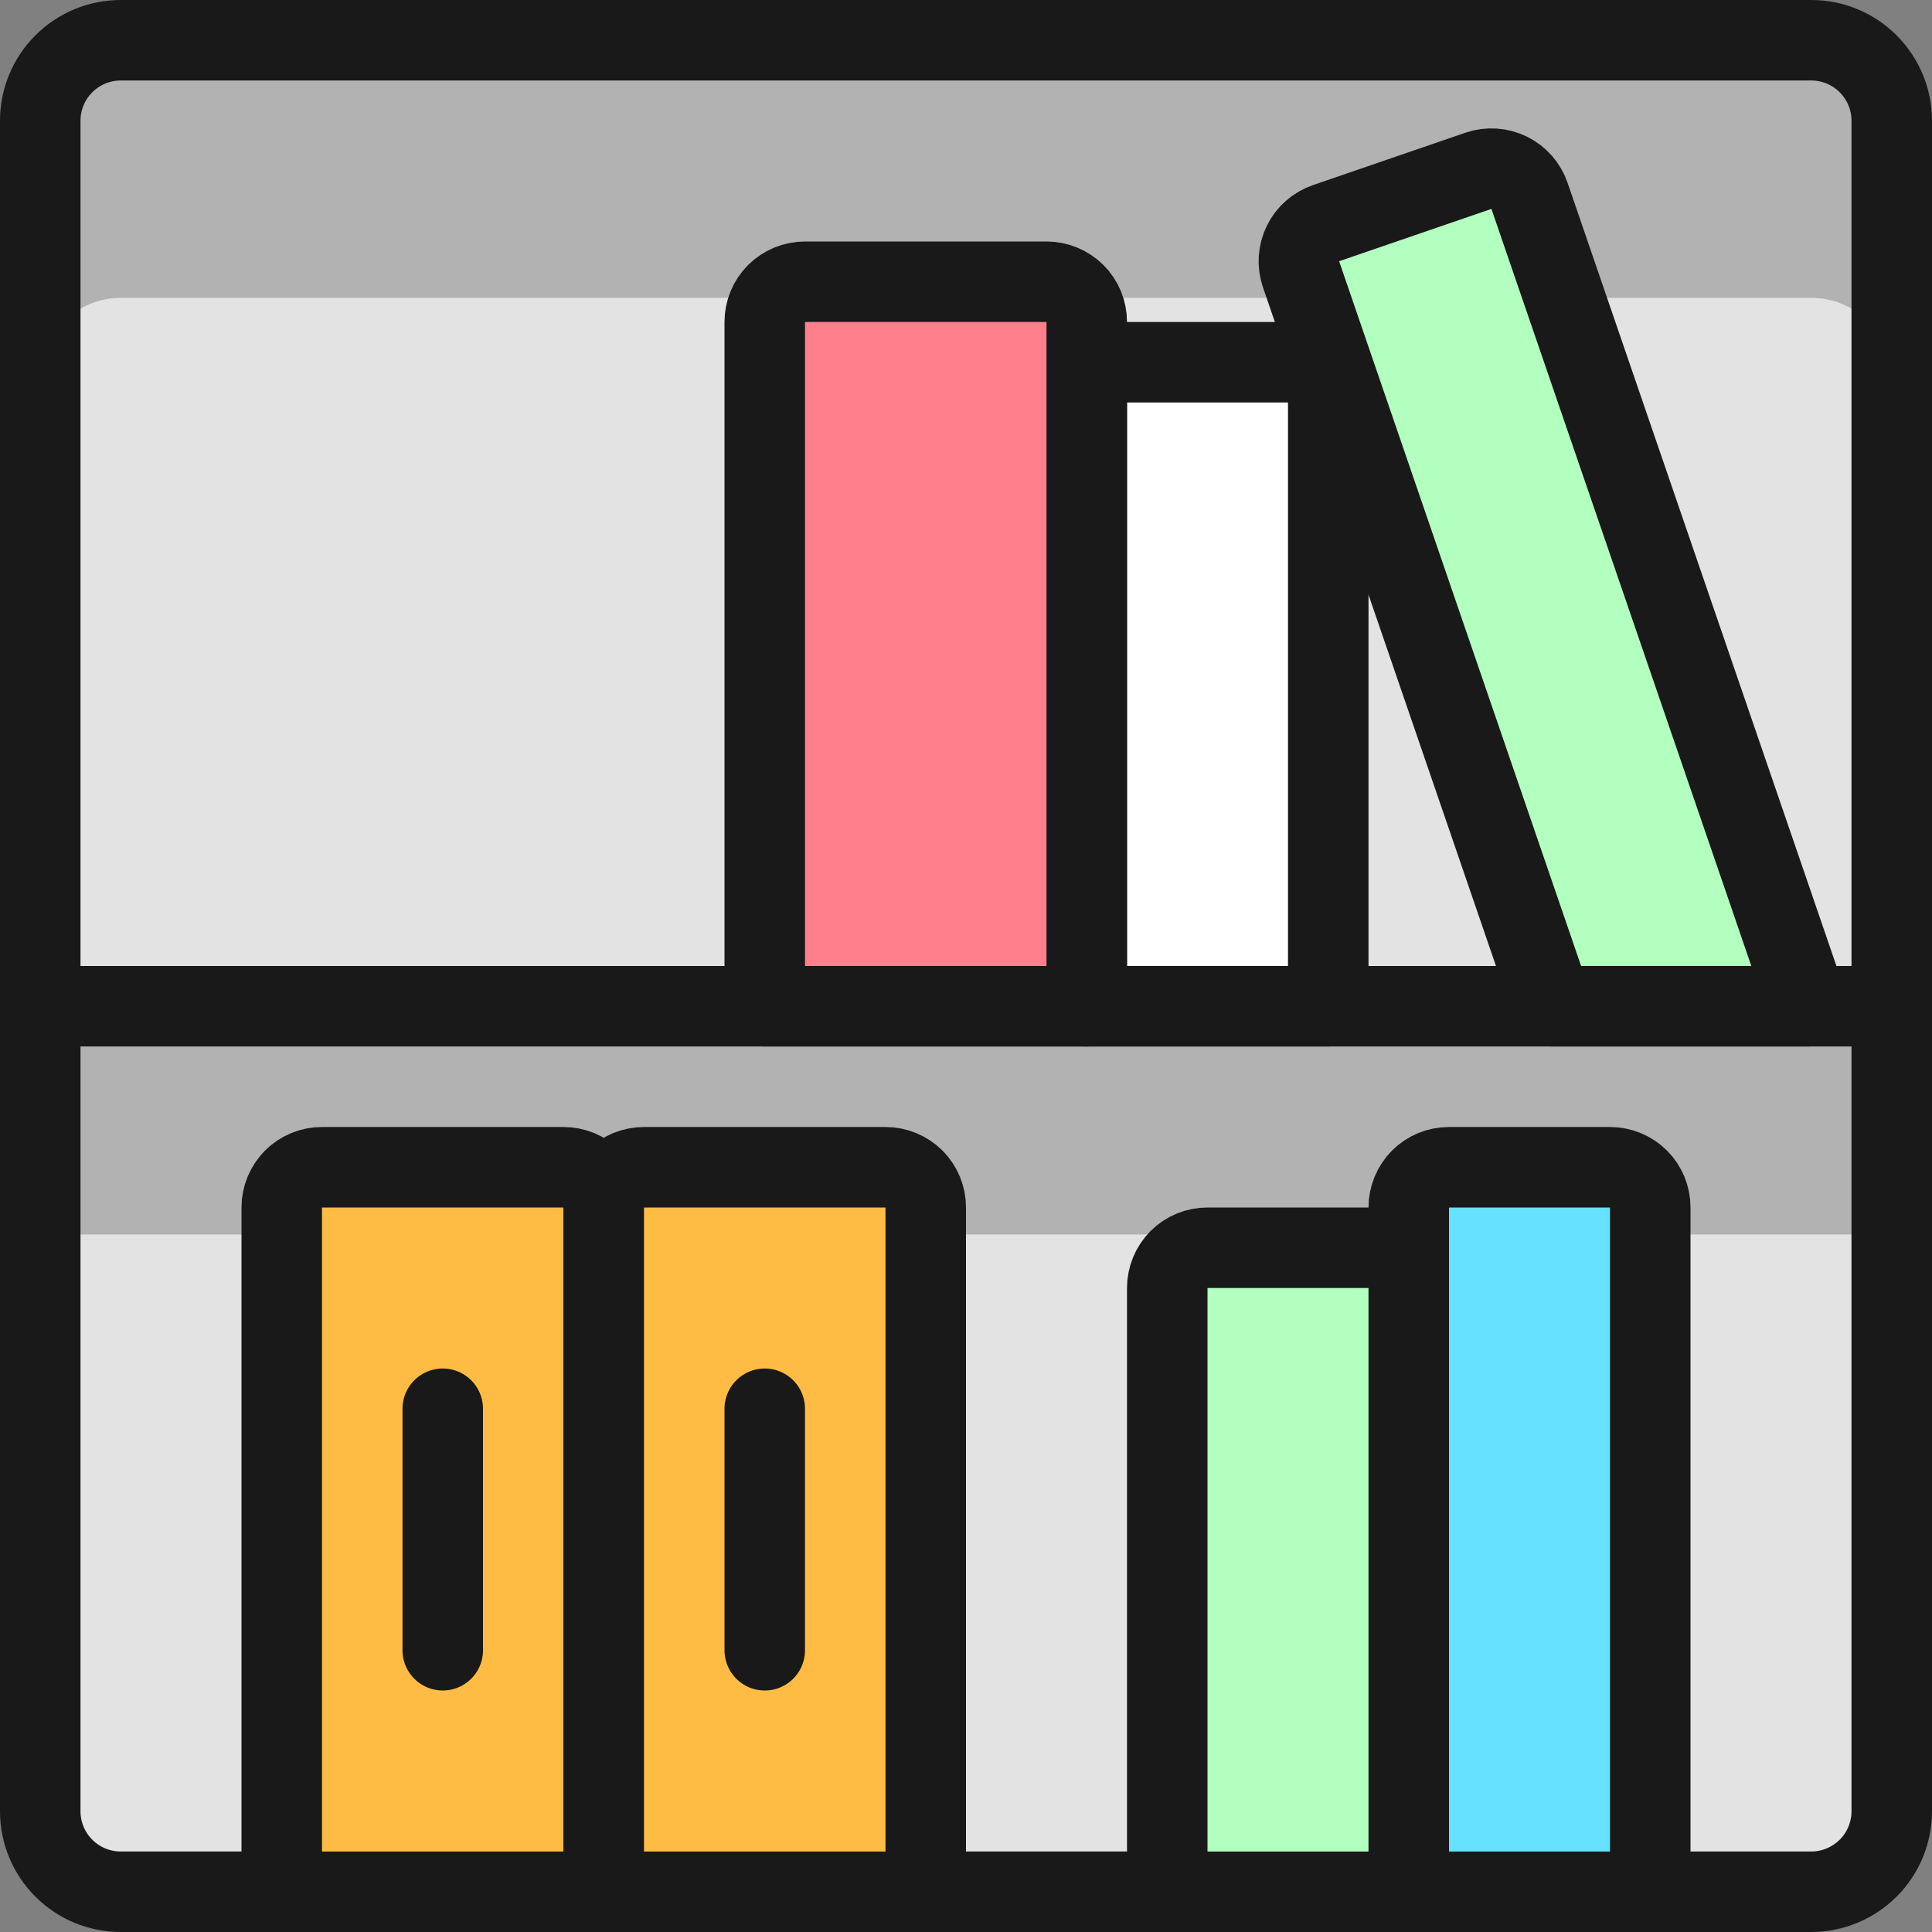 <svg xmlns="http://www.w3.org/2000/svg" fill="none" viewBox="0 0 24 24" id="Book-Library-1--Streamline-Ultimate.svg"><rect x="0" y="0" width="24" height="24" fill="#808080" stroke="none"/><desc>Book Library 1 Streamline Icon: https://streamlinehq.com</desc><path fill="#e3e3e3" d="M23.5 1.5v11H0.5v-11c0 -0.265 0.105 -0.52 0.293 -0.707C0.98 0.605 1.235 0.5 1.5 0.5h21c0.265 0 0.52 0.105 0.707 0.293 0.188 0.188 0.293 0.442 0.293 0.707Z" stroke-width="1"></path><path fill="#b2b2b2" d="M22.5 0.5h-21C1.235 0.5 0.98 0.605 0.793 0.793 0.605 0.98 0.5 1.235 0.5 1.5v3.2c0 -0.265 0.105 -0.52 0.293 -0.707C0.98 3.805 1.235 3.7 1.5 3.7h21c0.265 0 0.52 0.105 0.707 0.293 0.188 0.188 0.293 0.442 0.293 0.707V1.5c0 -0.265 -0.105 -0.52 -0.293 -0.707C23.02 0.605 22.765 0.5 22.5 0.5Z" stroke-width="1"></path><path stroke="#191919" stroke-linecap="round" stroke-linejoin="round" d="M23.5 1.5v11H0.5v-11c0 -0.265 0.105 -0.52 0.293 -0.707C0.98 0.605 1.235 0.5 1.5 0.5h21c0.265 0 0.52 0.105 0.707 0.293 0.188 0.188 0.293 0.442 0.293 0.707Z" stroke-width="1"></path><path fill="#e3e3e3" d="M23.5 12.5v10c0 0.265 -0.105 0.52 -0.293 0.707s-0.442 0.293 -0.707 0.293h-21c-0.265 0 -0.52 -0.105 -0.707 -0.293C0.605 23.02 0.5 22.765 0.5 22.5v-10h23Z" stroke-width="1"></path><path fill="#b2b2b2" d="M23.5 12.499H0.5v2.836h23v-2.836Z" stroke-width="1"></path><path stroke="#191919" stroke-linecap="round" stroke-linejoin="round" d="M23.5 12.5v10c0 0.265 -0.105 0.52 -0.293 0.707s-0.442 0.293 -0.707 0.293h-21c-0.265 0 -0.52 -0.105 -0.707 -0.293C0.605 23.02 0.5 22.765 0.5 22.5v-10h23Z" stroke-width="1"></path><path fill="#ffbc44" stroke="#191919" stroke-linecap="round" stroke-linejoin="round" d="M7.5 23.5h-4V15c0 -0.133 0.053 -0.26 0.146 -0.354 0.094 -0.094 0.221 -0.146 0.354 -0.146h3c0.133 0 0.26 0.053 0.354 0.146 0.094 0.094 0.146 0.221 0.146 0.354v8.5Z" stroke-width="1"></path><path fill="#ffffff" stroke="#191919" stroke-linecap="round" stroke-linejoin="round" d="M13.5 4.5h3v8h-3v-8Z" stroke-width="1"></path><path fill="#b2ffc0" stroke="#191919" stroke-linecap="round" stroke-linejoin="round" d="m19.284 12.5 -3.122 -9.093c-0.043 -0.125 -0.034 -0.263 0.024 -0.382 0.058 -0.119 0.162 -0.21 0.287 -0.253l1.892 -0.65c0.126 -0.043 0.263 -0.034 0.382 0.024 0.119 0.058 0.21 0.162 0.253 0.287L22.456 12.5h-3.172Z" stroke-width="1"></path><path fill="#ff808c" stroke="#191919" stroke-linecap="round" stroke-linejoin="round" d="M13.5 12.5h-4V4c0 -0.133 0.053 -0.26 0.146 -0.354C9.74 3.553 9.867 3.5 10 3.5h3c0.133 0 0.26 0.053 0.354 0.146 0.094 0.094 0.146 0.221 0.146 0.354v8.5Z" stroke-width="1"></path><path fill="#ffbc44" stroke="#191919" stroke-linecap="round" stroke-linejoin="round" d="M11.5 23.5h-4V15c0 -0.133 0.053 -0.26 0.146 -0.354 0.094 -0.094 0.221 -0.146 0.354 -0.146h3c0.133 0 0.26 0.053 0.354 0.146 0.094 0.094 0.146 0.221 0.146 0.354v8.5Z" stroke-width="1"></path><path fill="#66e1ff" stroke="#191919" stroke-linecap="round" stroke-linejoin="round" d="M20.5 23.5h-3V15c0 -0.133 0.053 -0.26 0.146 -0.354 0.094 -0.094 0.221 -0.146 0.354 -0.146h2c0.133 0 0.26 0.053 0.354 0.146 0.094 0.094 0.146 0.221 0.146 0.354v8.5Z" stroke-width="1"></path><path fill="#b2ffc0" stroke="#191919" stroke-linecap="round" stroke-linejoin="round" d="M17.5 23.5h-3V16c0 -0.133 0.053 -0.26 0.146 -0.354 0.094 -0.094 0.221 -0.146 0.354 -0.146h2c0.133 0 0.26 0.053 0.354 0.146 0.094 0.094 0.146 0.221 0.146 0.354v7.5Z" stroke-width="1"></path><path stroke="#191919" stroke-linecap="round" stroke-linejoin="round" d="M5.5 17.5v3" stroke-width="1"></path><path stroke="#191919" stroke-linecap="round" stroke-linejoin="round" d="M9.5 17.5v3" stroke-width="1"></path></svg>